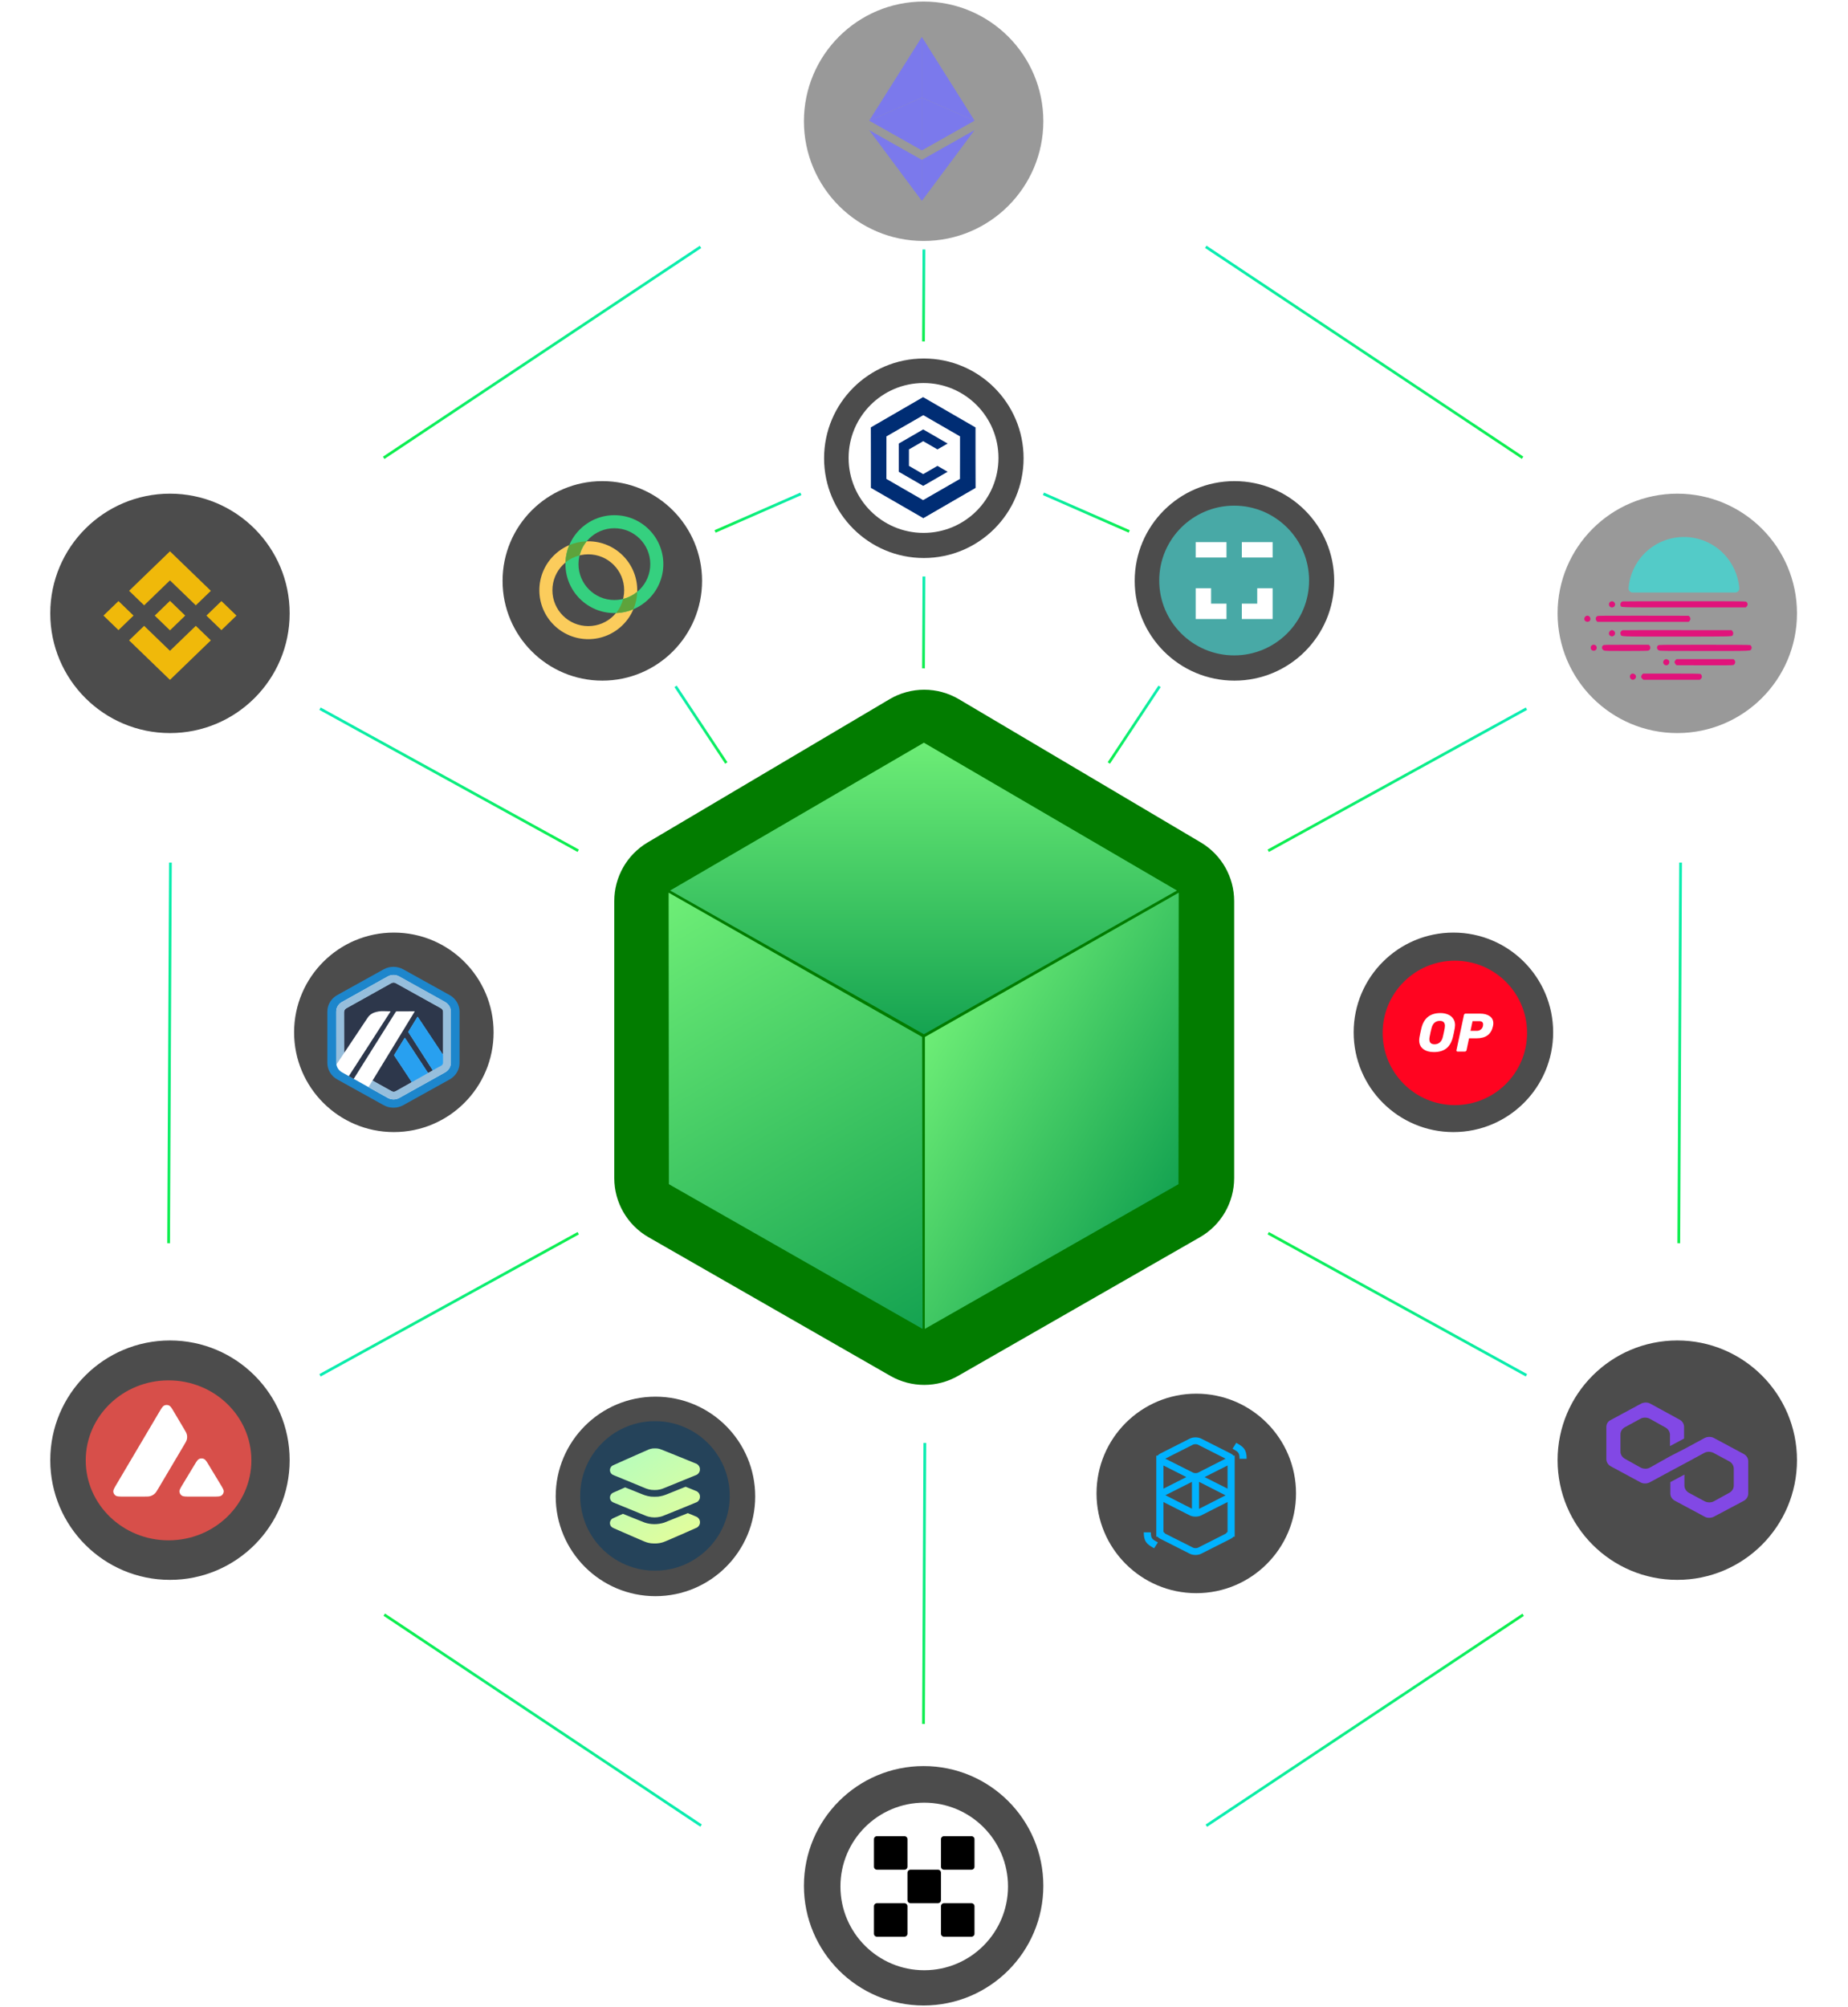 <svg width="466" height="506" viewBox="0 0 466 506" fill="none" xmlns="http://www.w3.org/2000/svg">
<path d="M96.748 115.448L176.637 62.26" stroke="url(#paint0_linear_47_264)" stroke-width="0.687"/>
<path d="M96.894 407.143L176.784 460.331" stroke="url(#paint1_linear_47_264)" stroke-width="0.687"/>
<path d="M383.938 115.417L304.048 62.23" stroke="url(#paint2_linear_47_264)" stroke-width="0.687"/>
<path d="M284.754 134.005L263.115 124.525" stroke="url(#paint3_linear_47_264)" stroke-width="0.687"/>
<path d="M180.322 134.005L201.961 124.525" stroke="url(#paint4_linear_47_264)" stroke-width="0.687"/>
<path d="M319.799 214.526L384.916 178.698" stroke="url(#paint5_linear_47_264)" stroke-width="0.687"/>
<path d="M145.812 310.96L80.696 346.789" stroke="url(#paint6_linear_47_264)" stroke-width="0.687"/>
<path d="M145.812 214.526L80.696 178.698" stroke="url(#paint7_linear_47_264)" stroke-width="0.687"/>
<path d="M319.799 310.96L384.916 346.789" stroke="url(#paint8_linear_47_264)" stroke-width="0.687"/>
<path d="M423.33 313.481L423.784 217.507" stroke="url(#paint9_linear_47_264)" stroke-width="0.687"/>
<path d="M232.871 434.704L233.206 363.857" stroke="url(#paint10_linear_47_264)" stroke-width="0.687"/>
<path d="M232.871 168.536L232.98 145.366" stroke="url(#paint11_linear_47_264)" stroke-width="0.687"/>
<path d="M279.605 192.388L292.399 173.07" stroke="url(#paint12_linear_47_264)" stroke-width="0.687"/>
<path d="M183.153 192.388L170.359 173.07" stroke="url(#paint13_linear_47_264)" stroke-width="0.687"/>
<path d="M232.871 86.087L232.98 62.917" stroke="url(#paint14_linear_47_264)" stroke-width="0.687"/>
<path d="M42.518 313.481L42.972 217.507" stroke="url(#paint15_linear_47_264)" stroke-width="0.687"/>
<path d="M384.084 407.174L304.194 460.361" stroke="url(#paint16_linear_47_264)" stroke-width="0.687"/>
<circle cx="151.883" cy="146.472" r="25.153" fill="black" fill-opacity="0.7"/>
<circle cx="165.281" cy="377.33" r="25.153" fill="black" fill-opacity="0.7"/>
<g filter="url(#filter0_b_47_264)">
<circle cx="422.953" cy="368.189" r="30.184" fill="black" fill-opacity="0.7"/>
</g>
<path d="M432.136 362.57C431.498 362.232 430.632 362.232 429.903 362.57L424.662 365.401L421.108 367.218L416.004 370.09C415.366 370.428 414.5 370.428 413.771 370.09L409.76 367.851C409.122 367.513 408.621 366.795 408.621 366.035V361.683C408.621 361.007 408.986 360.289 409.76 359.867L413.725 357.712C414.363 357.374 415.229 357.374 415.958 357.712L419.968 359.951C420.606 360.289 421.108 361.007 421.108 361.768V364.641L424.662 362.739V359.782C424.662 359.106 424.298 358.388 423.523 357.965L416.095 353.91C415.457 353.572 414.591 353.572 413.862 353.91L406.206 358.05C405.431 358.388 405.066 359.106 405.066 359.782V367.936C405.066 368.612 405.431 369.33 406.206 369.752L413.725 373.808C414.363 374.146 415.229 374.146 415.958 373.808L421.108 371.02L424.662 369.119L429.812 366.33C430.45 365.992 431.316 365.992 432.045 366.33L436.055 368.485C436.693 368.823 437.194 369.541 437.194 370.302V374.611C437.194 375.287 436.83 376.005 436.055 376.427L432.136 378.582C431.498 378.92 430.632 378.92 429.903 378.582L425.893 376.427C425.255 376.089 424.753 375.371 424.753 374.611V371.823L421.199 373.724V376.596C421.199 377.272 421.563 377.991 422.338 378.413L429.903 382.469C430.541 382.807 431.407 382.807 432.136 382.469L439.701 378.455C440.339 378.117 440.84 377.399 440.84 376.639V368.443C440.84 367.767 440.475 367.049 439.701 366.626L432.136 362.57Z" fill="#8248E5"/>
<g filter="url(#filter1_b_47_264)">
<circle cx="232.906" cy="475.51" r="30.184" fill="black" fill-opacity="0.7"/>
</g>
<g filter="url(#filter2_b_47_264)">
<circle cx="42.859" cy="368.189" r="30.184" fill="black" fill-opacity="0.7"/>
</g>
<ellipse cx="42.193" cy="368.399" rx="17.961" ry="17.344" fill="white"/>
<path fill-rule="evenodd" clip-rule="evenodd" d="M42.504 388.403C54.039 388.403 63.389 379.374 63.389 368.235C63.389 357.096 54.039 348.066 42.504 348.066C30.969 348.066 21.618 357.096 21.618 368.235C21.618 379.374 30.969 388.403 42.504 388.403ZM36.193 377.372H31.294C30.132 377.372 29.551 377.372 29.203 377.155C28.827 376.92 28.59 376.526 28.565 376.095C28.542 375.696 28.829 375.209 29.405 374.236L29.405 374.235L40.132 356.087C40.716 355.1 41.008 354.606 41.38 354.422C41.781 354.223 42.257 354.223 42.658 354.421C43.03 354.604 43.323 355.098 43.908 356.085L46.382 360.256L46.382 360.256C46.808 360.974 47.021 361.333 47.114 361.711C47.216 362.123 47.216 362.553 47.115 362.965C47.022 363.344 46.809 363.703 46.384 364.421L39.969 375.257C39.538 375.986 39.322 376.35 39.027 376.623C38.705 376.919 38.315 377.137 37.889 377.26C37.497 377.372 37.063 377.372 36.193 377.372ZM53.673 377.372H47.993C46.821 377.372 46.234 377.372 45.886 377.153C45.508 376.916 45.272 376.519 45.25 376.086C45.229 375.685 45.524 375.196 46.114 374.219L48.95 369.521C49.532 368.556 49.823 368.073 50.192 367.893C50.591 367.697 51.062 367.697 51.461 367.892C51.83 368.072 52.122 368.554 52.706 369.518L52.706 369.518L55.551 374.216C56.143 375.194 56.439 375.683 56.419 376.085C56.397 376.518 56.161 376.916 55.783 377.153C55.434 377.372 54.847 377.372 53.673 377.372Z" fill="#D74F4A"/>
<g filter="url(#filter3_b_47_264)">
<circle cx="366.498" cy="260.31" r="25.153" fill="black" fill-opacity="0.7"/>
</g>
<circle cx="42.859" cy="154.665" r="30.184" fill="black" fill-opacity="0.7"/>
<path d="M42.858 146.342L36.345 152.638L32.556 148.975L42.858 139.015L53.165 148.978L49.375 152.641L42.858 146.342Z" fill="#F0B90A"/>
<path d="M33.669 155.224L29.879 151.561L26.09 155.224L29.879 158.888L33.669 155.224Z" fill="#F0B90A"/>
<path d="M42.858 164.107L36.345 157.812L32.55 161.47L32.556 161.475L42.858 171.435L53.165 161.472L53.166 161.47L49.375 157.809L42.858 164.107Z" fill="#F0B90A"/>
<path d="M55.838 158.889L59.627 155.226L55.838 151.563L52.048 155.226L55.838 158.889Z" fill="#F0B90A"/>
<path d="M46.704 155.223H46.705L42.86 151.505L39.018 155.23L42.86 158.944L46.705 155.227L46.707 155.225L46.704 155.223Z" fill="#F0B90A"/>
<g filter="url(#filter4_b_47_264)">
<circle cx="301.658" cy="376.574" r="25.153" fill="black" fill-opacity="0.7"/>
</g>
<path d="M310.372 366.535L302.897 362.752C302.071 362.339 300.849 362.339 300.023 362.752L292.548 366.535C292.297 366.673 292.081 366.845 291.902 367.051H291.578V387.483H291.902C292.045 387.689 292.261 387.861 292.548 387.999L300.023 391.782C300.418 391.989 300.957 392.092 301.46 392.092C301.963 392.092 302.502 391.989 302.897 391.782L310.372 387.999C310.659 387.861 310.875 387.689 311.019 387.483H311.342V367.051H311.019C310.875 366.845 310.659 366.673 310.372 366.535ZM293.375 369.528L299.16 372.451L293.375 375.375V369.528ZM300.562 373.655V380.431L293.878 377.026L300.562 373.655ZM302.358 373.655L309.042 377.061L302.358 380.466V373.655ZM303.76 372.451L309.545 369.528V375.375L303.76 372.451ZM300.849 364.265C301.137 364.128 301.748 364.128 302.035 364.265L309.042 367.808L302.071 371.351C301.784 371.488 301.173 371.488 300.885 371.351L293.842 367.808L300.849 364.265ZM302.071 390.269C301.784 390.406 301.173 390.406 300.885 390.269L293.842 386.726L293.375 386.244V378.746L300.023 382.117C300.418 382.323 300.957 382.426 301.46 382.426C301.963 382.426 302.502 382.323 302.897 382.117L309.545 378.746V386.244L309.078 386.726L302.071 390.269Z" fill="#00B2FF"/>
<path d="M311.915 363.921L311.736 363.818L310.801 365.297L310.981 365.4C312.239 366.122 312.562 366.294 312.562 367.842H314.359C314.359 365.434 313.496 364.815 311.915 363.921Z" fill="#00B2FF"/>
<path d="M290.212 386.381H288.416C288.416 388.789 289.278 389.408 290.859 390.303L291.039 390.406L291.973 388.927L291.793 388.824C290.5 388.101 290.212 387.929 290.212 386.381Z" fill="#00B2FF"/>
<g filter="url(#filter5_b_47_264)">
<circle cx="232.906" cy="30.576" r="30.184" fill="black" fill-opacity="0.4"/>
</g>
<path d="M232.462 40.311V50.661L245.753 32.807L232.462 40.311Z" fill="#7B79EC"/>
<path d="M232.462 24.63V37.929L245.753 30.426L232.462 24.63Z" fill="#7B79EC"/>
<path d="M232.462 9.313V24.631L245.753 30.427L232.462 9.313Z" fill="#7B79EC"/>
<path d="M232.462 40.311V50.661L219.171 32.807L232.462 40.311Z" fill="#7B79EC"/>
<path d="M232.462 24.63V37.929L219.171 30.426L232.462 24.63Z" fill="#7B79EC"/>
<path d="M232.462 9.313V24.631L219.171 30.427L232.462 9.313Z" fill="#7B79EC"/>
<g filter="url(#filter6_b_47_264)">
<circle cx="422.953" cy="154.665" r="30.184" fill="black" fill-opacity="0.4"/>
</g>
<g filter="url(#filter7_b_47_264)">
<circle r="25.153" transform="matrix(-1 0 0 1 311.286 146.472)" fill="black" fill-opacity="0.7"/>
</g>
<g filter="url(#filter8_b_47_264)">
<circle r="25.153" transform="matrix(-1 0 0 1 232.958 115.553)" fill="black" fill-opacity="0.7"/>
</g>
<g filter="url(#filter9_b_47_264)">
<circle cx="99.314" cy="260.31" r="25.153" fill="black" fill-opacity="0.7"/>
</g>
<path d="M115.881 268.019C115.881 268.864 115.65 269.694 115.212 270.425C114.774 271.157 114.143 271.763 113.385 272.185L101.692 278.673C100.938 279.091 100.083 279.311 99.213 279.311C98.343 279.311 97.489 279.091 96.734 278.673L85.042 272.185C84.283 271.764 83.653 271.157 83.214 270.425C82.776 269.694 82.545 268.864 82.545 268.019V255.082C82.545 254.237 82.776 253.406 83.214 252.675C83.652 251.944 84.283 251.337 85.041 250.916L96.734 244.428C97.488 244.009 98.343 243.789 99.213 243.789C100.083 243.789 100.938 244.009 101.692 244.428L113.384 250.916C114.143 251.337 114.773 251.944 115.212 252.675C115.65 253.406 115.881 254.236 115.881 255.082V268.019Z" fill="#1D86CC"/>
<path d="M97.771 246.234L86.228 252.672C85.789 252.917 85.425 253.269 85.172 253.693C84.918 254.116 84.785 254.597 84.785 255.087L84.792 267.977C84.793 268.466 84.926 268.946 85.179 269.369C85.432 269.792 85.796 270.143 86.234 270.388L97.79 276.839C98.229 277.084 98.727 277.213 99.233 277.213C99.74 277.213 100.238 277.084 100.676 276.839L112.22 270.403C112.658 270.158 113.023 269.806 113.276 269.382C113.529 268.959 113.663 268.478 113.662 267.989L113.655 255.098C113.655 254.609 113.522 254.129 113.269 253.706C113.016 253.283 112.652 252.932 112.214 252.687L100.657 246.236C100.218 245.991 99.721 245.862 99.214 245.862C98.708 245.862 98.21 245.991 97.771 246.236V246.234Z" fill="white"/>
<path d="M93.962 272.482C93.98 272.398 94.019 272.32 94.075 272.254C97.528 266.596 100.982 260.938 104.436 255.281C104.484 255.202 104.529 255.121 104.57 255.051C104.539 255 104.505 255.01 104.475 255.01C103 255.015 101.524 255.025 100.047 255.023C99.984 255.022 99.922 255.039 99.87 255.073C99.817 255.107 99.777 255.156 99.754 255.213C98.641 256.99 97.526 258.768 96.41 260.544C94.046 264.311 91.681 268.078 89.317 271.844C89.296 271.878 89.274 271.91 89.255 271.945C89.213 272.023 89.166 272.035 89.081 271.987C88.714 271.778 88.343 271.576 87.953 271.359L98.477 255.061C98.454 254.995 98.407 255.011 98.372 255.01C97.808 254.994 97.243 254.97 96.68 254.965C95.888 254.943 95.1 255.066 94.355 255.327C93.678 255.57 93.102 256.021 92.717 256.612C90.794 259.508 88.864 262.399 86.927 265.286C86.897 265.332 86.864 265.377 86.833 265.422C86.722 265.422 86.738 265.333 86.728 265.272C86.718 265.179 86.716 265.085 86.721 264.992C86.721 261.798 86.733 258.605 86.711 255.412C86.694 255.137 86.762 254.863 86.908 254.626C87.053 254.389 87.269 254.2 87.527 254.082C90.07 252.683 92.597 251.254 95.131 249.84C96.262 249.209 97.397 248.584 98.52 247.939C98.731 247.803 98.98 247.729 99.234 247.729C99.489 247.729 99.737 247.803 99.948 247.939C102.013 249.11 104.096 250.253 106.172 251.406C107.737 252.277 109.304 253.146 110.871 254.013C110.983 254.075 111.092 254.141 111.205 254.202C111.388 254.296 111.54 254.438 111.641 254.613C111.743 254.787 111.791 254.986 111.78 255.187C111.783 258.66 111.783 262.133 111.78 265.607C111.787 265.692 111.778 265.778 111.752 265.86C111.627 265.976 111.582 265.846 111.537 265.784C111.35 265.531 111.183 265.264 111.009 265.002C109.621 262.903 108.228 260.807 106.83 258.714C106.36 258.006 105.885 257.302 105.42 256.591C105.311 256.425 105.292 256.423 105.183 256.601C104.482 257.747 103.781 258.893 103.081 260.039C103.043 260.103 103.026 260.177 103.034 260.25C103.041 260.323 103.073 260.392 103.124 260.447C103.701 261.347 104.278 262.248 104.853 263.149L107.803 267.756C108.201 268.379 108.599 269.001 108.999 269.623C109.073 269.706 109.115 269.812 109.117 269.921C109.037 270.075 108.87 270.118 108.732 270.187C108.505 270.346 108.255 270.472 107.99 270.561C107.847 270.527 107.797 270.403 107.729 270.301C106.816 268.925 105.914 267.543 105.007 266.164C104.074 264.746 103.145 263.324 102.208 261.908C102.088 261.726 102.068 261.725 101.955 261.908C101.14 263.232 100.336 264.563 99.519 265.886C99.477 265.948 99.457 266.021 99.46 266.095C99.464 266.169 99.492 266.24 99.539 266.298C100.64 267.936 101.715 269.589 102.805 271.235C103.108 271.694 103.414 272.151 103.713 272.614C103.771 272.703 103.85 272.793 103.798 272.915C103.512 273.129 103.203 273.315 102.877 273.467C101.86 274.039 100.842 274.61 99.824 275.18C99.661 275.281 99.471 275.335 99.276 275.335C99.082 275.335 98.892 275.281 98.729 275.18C97.229 274.342 95.727 273.507 94.221 272.677C94.117 272.637 94.028 272.57 93.962 272.482Z" fill="#2D374B"/>
<path d="M111.707 265.895C111.709 265.809 111.713 265.724 111.713 265.638C111.713 262.173 111.715 258.707 111.717 255.242C111.73 255.032 111.679 254.823 111.57 254.64C111.461 254.457 111.3 254.31 111.106 254.214C107.337 252.128 103.571 250.037 99.808 247.942C99.639 247.835 99.441 247.778 99.239 247.778C99.037 247.777 98.839 247.833 98.669 247.939C96.579 249.112 94.487 250.281 92.392 251.448C90.711 252.388 89.03 253.328 87.349 254.268C87.17 254.358 87.021 254.496 86.921 254.665C86.821 254.835 86.773 255.029 86.784 255.224C86.793 258.549 86.798 261.874 86.799 265.2C86.799 265.274 86.768 265.356 86.835 265.422C86.437 266.062 85.999 266.677 85.58 267.303C85.37 267.616 85.159 267.929 84.948 268.242C84.914 268.292 84.875 268.338 84.808 268.427C84.803 268.322 84.798 268.264 84.798 268.207C84.798 263.822 84.799 259.436 84.8 255.051C84.789 254.564 84.917 254.084 85.17 253.663C85.423 253.242 85.791 252.896 86.234 252.664C87.696 251.826 89.176 251.019 90.647 250.196C91.888 249.502 93.125 248.803 94.366 248.108C95.523 247.459 96.668 246.791 97.844 246.178C98.295 245.935 98.805 245.814 99.32 245.827C99.836 245.84 100.338 245.987 100.775 246.251C101.72 246.769 102.662 247.297 103.604 247.82C104.491 248.313 105.378 248.806 106.264 249.299C107.081 249.753 107.898 250.207 108.716 250.66C109.526 251.11 110.337 251.559 111.148 252.008C111.504 252.206 111.86 252.404 112.214 252.605C112.605 252.819 112.941 253.115 113.197 253.471C113.453 253.827 113.623 254.234 113.694 254.662C113.711 254.786 113.716 254.911 113.709 255.035C113.709 259.35 113.71 263.666 113.711 267.981C113.714 268.391 113.622 268.796 113.443 269.168C113.264 269.54 113.002 269.869 112.676 270.131C112.49 270.268 112.29 270.387 112.079 270.485C110.868 271.167 109.656 271.846 108.441 272.523C107.151 273.243 105.86 273.963 104.569 274.681C103.328 275.375 102.089 276.072 100.851 276.771C100.543 276.971 100.196 277.11 99.831 277.177C99.225 277.292 98.597 277.214 98.04 276.957C97.422 276.638 96.821 276.291 96.212 275.954C95.394 275.501 94.578 275.047 93.761 274.592C93.53 274.464 93.299 274.337 93.068 274.21C92.983 274.164 92.925 274.116 92.992 274.009C93.297 273.515 93.598 273.018 93.902 272.523C93.912 272.505 93.94 272.497 93.96 272.483C94.243 272.611 94.517 272.757 94.781 272.919C96.114 273.656 97.446 274.397 98.776 275.14C98.93 275.234 99.108 275.283 99.29 275.281C99.472 275.279 99.649 275.227 99.801 275.13C101.064 274.414 102.333 273.709 103.6 273C103.663 272.965 103.727 272.933 103.79 272.9C103.91 272.752 104.069 272.64 104.251 272.575C105.396 271.942 106.531 271.296 107.676 270.665C107.771 270.612 107.857 270.531 107.982 270.545L109.103 269.918C109.171 269.779 109.317 269.734 109.439 269.666C110.003 269.352 110.562 269.029 111.131 268.724C111.296 268.641 111.432 268.513 111.523 268.356C111.615 268.2 111.657 268.021 111.646 267.842C111.652 267.291 111.646 266.739 111.649 266.188C111.629 266.087 111.65 265.982 111.707 265.895Z" fill="#96BEDC"/>
<path d="M111.709 265.894C111.712 266.578 111.728 267.264 111.712 267.947C111.716 268.107 111.675 268.265 111.592 268.404C111.509 268.542 111.388 268.656 111.242 268.732C110.529 269.123 109.828 269.535 109.108 269.914C108.822 269.41 108.491 268.929 108.178 268.439C106.553 265.895 104.926 263.353 103.297 260.812C103.199 260.66 103.11 260.501 103.001 260.358C102.965 260.316 102.946 260.264 102.946 260.211C102.946 260.157 102.965 260.105 103.001 260.064C103.39 259.436 103.772 258.804 104.157 258.174L105.225 256.424C105.244 256.382 105.277 256.348 105.319 256.328C105.505 256.604 105.693 256.883 105.88 257.162C107.003 258.852 108.127 260.542 109.25 262.231C110.012 263.378 110.774 264.524 111.535 265.671C111.577 265.756 111.636 265.832 111.709 265.894Z" fill="#28A0F0"/>
<path d="M107.986 270.542C107.522 270.836 107.029 271.086 106.551 271.359C105.684 271.851 104.812 272.334 103.942 272.821C103.892 272.848 103.842 272.873 103.794 272.9C103.783 272.822 103.749 272.749 103.695 272.69C102.92 271.515 102.145 270.339 101.371 269.164C100.734 268.199 100.095 267.235 99.455 266.272C99.412 266.222 99.386 266.159 99.383 266.094C99.38 266.029 99.4 265.965 99.438 265.911C100.294 264.519 101.146 263.125 101.995 261.729C102.015 261.697 102.032 261.659 102.082 261.649C102.151 261.664 102.168 261.731 102.201 261.781C103.744 264.128 105.286 266.474 106.828 268.82C107.157 269.32 107.483 269.82 107.813 270.319C107.855 270.403 107.914 270.479 107.985 270.543L107.986 270.542Z" fill="#28A0F0"/>
<path d="M154.9 227.198V297.073C154.9 303.228 158.194 308.913 163.534 311.974L224.512 346.935C229.804 349.969 236.307 349.969 241.599 346.935L302.577 311.974C307.917 308.913 311.211 303.228 311.211 297.073V227.198C311.211 221.129 308.008 215.51 302.785 212.418L241.807 176.313C236.41 173.118 229.701 173.118 224.304 176.313L163.326 212.418C158.103 215.51 154.9 221.129 154.9 227.198Z" fill="#027C00"/>
<path d="M232.97 187.278L168.985 224.55L232.97 260.796L296.782 224.55L232.97 187.278Z" fill="url(#paint17_linear_47_264)"/>
<path d="M233.227 261.483L233.194 335.095L297.172 298.603L297.233 225.097L233.227 261.483Z" fill="url(#paint18_linear_47_264)"/>
<path d="M232.54 261.483L232.648 335.095L168.669 298.603L168.608 225.097L232.54 261.483Z" fill="url(#paint19_linear_47_264)"/>
<path fill-rule="evenodd" clip-rule="evenodd" d="M311.211 127.502C321.632 127.502 330.105 135.961 330.105 146.382C330.105 156.804 321.632 165.262 311.211 165.262C300.789 165.262 292.316 156.804 292.316 146.382C292.316 135.961 300.789 127.502 311.211 127.502Z" fill="#48A9A6"/>
<path fill-rule="evenodd" clip-rule="evenodd" d="M301.512 140.581H309.277V136.699H301.512V140.581Z" fill="white"/>
<path fill-rule="evenodd" clip-rule="evenodd" d="M313.144 140.581H320.909V136.699H313.144V140.581Z" fill="white"/>
<path fill-rule="evenodd" clip-rule="evenodd" d="M320.909 148.331H317.027V152.213H313.144V156.095H320.909V148.331Z" fill="white"/>
<path fill-rule="evenodd" clip-rule="evenodd" d="M309.277 156.095V152.213H305.395V148.331H301.512V156.095H309.277Z" fill="white"/>
<path d="M148.346 157.878C153.344 157.878 157.395 153.827 157.395 148.829C157.395 143.83 153.344 139.779 148.346 139.779C143.347 139.779 139.296 143.83 139.296 148.829C139.296 153.827 143.347 157.878 148.346 157.878ZM148.346 161.169C141.531 161.169 136.006 155.644 136.006 148.829C136.006 142.014 141.531 136.488 148.346 136.488C155.161 136.488 160.686 142.014 160.686 148.829C160.686 155.644 155.161 161.169 148.346 161.169Z" fill="#FBCC5C"/>
<path d="M154.927 151.297C159.926 151.297 163.977 147.246 163.977 142.247C163.977 137.249 159.926 133.198 154.927 133.198C149.929 133.198 145.878 137.249 145.878 142.247C145.878 147.246 149.929 151.297 154.927 151.297ZM154.927 154.588C148.112 154.588 142.587 149.062 142.587 142.247C142.587 135.432 148.112 129.907 154.927 129.907C161.743 129.907 167.268 135.432 167.268 142.247C167.268 149.062 161.743 154.588 154.927 154.588Z" fill="#35D07F"/>
<path d="M155.335 154.588C156.191 153.551 156.803 152.337 157.129 151.03C158.432 150.704 159.646 150.092 160.686 149.237C160.64 150.747 160.314 152.235 159.725 153.63C158.333 154.216 156.846 154.541 155.335 154.588ZM146.144 140.046C144.841 140.372 143.627 140.984 142.587 141.839C142.633 140.329 142.959 138.841 143.548 137.449C144.94 136.864 146.431 136.538 147.938 136.488C147.082 137.525 146.47 138.739 146.144 140.046Z" fill="#5EA33B"/>
<path d="M366.864 278.66C376.92 278.66 385.072 270.508 385.072 260.452C385.072 250.396 376.92 242.244 366.864 242.244C356.808 242.244 348.656 250.396 348.656 260.452C348.656 270.508 356.808 278.66 366.864 278.66Z" fill="#FF0420"/>
<path d="M361.557 265.291C360.473 265.291 359.585 265.036 358.892 264.526C358.209 264.007 357.867 263.269 357.867 262.312C357.867 262.112 357.89 261.866 357.936 261.574C358.054 260.918 358.223 260.13 358.441 259.21C359.061 256.705 360.66 255.452 363.238 255.452C363.94 255.452 364.568 255.571 365.124 255.807C365.68 256.035 366.117 256.381 366.436 256.846C366.755 257.301 366.914 257.848 366.914 258.486C366.914 258.677 366.891 258.919 366.846 259.21C366.709 260.021 366.545 260.809 366.354 261.574C366.035 262.822 365.484 263.756 364.7 264.376C363.917 264.986 362.869 265.291 361.557 265.291ZM361.748 263.324C362.259 263.324 362.691 263.173 363.047 262.873C363.411 262.572 363.671 262.112 363.826 261.492C364.035 260.636 364.195 259.889 364.304 259.251C364.34 259.06 364.359 258.864 364.359 258.663C364.359 257.834 363.926 257.42 363.06 257.42C362.55 257.42 362.113 257.57 361.748 257.871C361.393 258.172 361.138 258.632 360.983 259.251C360.819 259.862 360.655 260.609 360.491 261.492C360.455 261.674 360.437 261.866 360.437 262.066C360.437 262.904 360.874 263.324 361.748 263.324Z" fill="white"/>
<path d="M367.542 265.155C367.441 265.155 367.364 265.123 367.309 265.059C367.264 264.986 367.25 264.904 367.268 264.813L369.154 255.93C369.172 255.83 369.222 255.748 369.304 255.684C369.386 255.621 369.473 255.589 369.564 255.589H373.199C374.21 255.589 375.021 255.798 375.632 256.217C376.251 256.636 376.561 257.242 376.561 258.035C376.561 258.263 376.534 258.499 376.479 258.745C376.251 259.793 375.791 260.568 375.099 261.069C374.415 261.57 373.477 261.82 372.284 261.82H370.439L369.81 264.813C369.792 264.913 369.742 264.995 369.66 265.059C369.578 265.123 369.491 265.155 369.4 265.155H367.542ZM372.379 259.934C372.762 259.934 373.094 259.83 373.377 259.62C373.668 259.41 373.86 259.11 373.951 258.718C373.978 258.563 373.992 258.427 373.992 258.308C373.992 258.044 373.914 257.843 373.759 257.707C373.605 257.561 373.34 257.488 372.967 257.488H371.327L370.808 259.934H372.379Z" fill="white"/>
<circle cx="232.884" cy="115.478" r="18.895" fill="white"/>
<path d="M232.803 100.158L219.606 107.781V123.022L232.803 130.64L245.99 123.022V107.781L232.803 100.158ZM242.083 120.764L232.803 126.123L223.518 120.764V110.034L232.803 104.675L242.083 110.034V120.764Z" fill="#002D74"/>
<path style="mix-blend-mode:multiply" d="M232.803 130.64L245.989 123.022V107.781L232.803 100.158V104.68L242.083 110.039V120.769L232.803 126.123V130.64Z" fill="url(#paint20_linear_47_264)"/>
<path style="mix-blend-mode:multiply" d="M232.793 100.158L219.606 107.776V123.017L232.793 130.64V126.118L223.513 120.759V110.029L232.793 104.675V100.158Z" fill="url(#paint21_linear_47_264)"/>
<path d="M238.957 118.96L232.798 122.516L226.634 118.96V111.843L232.798 108.282L238.957 111.843L236.393 113.325L232.798 111.245L229.203 113.325V117.473L232.798 119.553L236.393 117.473L238.957 118.96Z" fill="#002D74"/>
<path d="M165.063 393.48C174.052 393.48 181.338 386.193 181.338 377.205C181.338 368.217 174.052 360.931 165.063 360.931C156.075 360.931 148.789 368.217 148.789 377.205C148.789 386.193 156.075 393.48 165.063 393.48Z" fill="url(#paint22_linear_47_264)"/>
<path d="M164.158 358.374C159.302 358.661 154.924 360.662 151.594 364.113C148.64 367.173 146.808 371.119 146.398 375.311C146.267 376.629 146.287 378.308 146.444 379.534C146.687 381.414 147.17 383.164 147.904 384.82C149.953 389.449 153.805 393.09 158.53 394.862C160.174 395.48 161.861 395.854 163.712 396.011C164.301 396.061 166.161 396.052 166.753 395.999C170.025 395.697 172.929 394.683 175.586 392.917C180.154 389.881 183.164 385.042 183.864 379.607C184.033 378.287 184.057 376.667 183.922 375.311C183.731 373.373 183.205 371.377 182.416 369.591C180.56 365.394 177.198 361.979 173.049 360.075C170.954 359.112 168.775 358.555 166.463 358.393C166.004 358.362 164.566 358.349 164.158 358.374ZM166.043 365.293C166.451 365.38 166.589 365.43 168.671 366.273C169.695 366.688 171.659 367.482 173.04 368.039C174.42 368.597 175.615 369.087 175.694 369.13C175.88 369.227 176.138 369.47 176.262 369.666C176.315 369.75 176.387 369.902 176.423 370.006C176.484 370.175 176.491 370.226 176.488 370.508C176.488 370.786 176.481 370.841 176.423 371.001C176.274 371.416 175.994 371.732 175.627 371.903C175.518 371.956 174.099 372.533 172.231 373.288C171.169 373.718 170.267 374.087 168.739 374.715C167.148 375.371 166.854 375.48 166.405 375.576C165.889 375.687 165.592 375.719 165.039 375.716C164.455 375.716 164.045 375.666 163.548 375.538C163.096 375.422 162.92 375.354 161.298 374.671C160.456 374.317 158.974 373.704 158.004 373.308C154.813 372.009 154.536 371.893 154.41 371.814C154.343 371.77 154.225 371.669 154.15 371.587C153.57 370.959 153.749 369.919 154.504 369.526C154.599 369.478 155.95 368.872 157.509 368.179C159.068 367.489 160.391 366.9 160.446 366.876C160.958 366.642 163.432 365.549 163.591 365.488C163.704 365.442 163.905 365.38 164.038 365.346C164.477 365.232 164.67 365.211 165.232 365.22C165.676 365.228 165.792 365.24 166.043 365.293ZM174.295 375.453C175.038 375.755 175.69 376.028 175.745 376.059C176.083 376.257 176.365 376.629 176.469 377.012C176.525 377.222 176.525 377.599 176.469 377.809C176.368 378.185 176.088 378.559 175.772 378.748C175.697 378.791 174.567 379.259 173.264 379.788C171.958 380.314 170.071 381.081 169.07 381.489C167.103 382.29 166.984 382.336 166.547 382.445C165.56 382.686 164.527 382.686 163.557 382.44C163.108 382.327 162.925 382.257 161.081 381.489C159.546 380.852 156.836 379.739 155.241 379.095C154.517 378.803 154.461 378.776 154.29 378.637C153.551 378.04 153.686 376.851 154.538 376.423C154.833 376.274 157.594 375.05 157.63 375.053C157.649 375.053 158.453 375.374 159.416 375.765C162.17 376.884 162.283 376.928 162.602 377.032C163.106 377.196 163.577 377.302 164.146 377.379C164.455 377.42 165.652 377.42 165.956 377.379C166.861 377.254 167.356 377.118 168.365 376.711C170.612 375.81 172.446 375.07 172.641 374.987C172.767 374.934 172.888 374.896 172.907 374.898C172.926 374.903 173.551 375.154 174.295 375.453ZM174.546 381.996C175.149 382.24 175.702 382.476 175.774 382.52C175.846 382.563 175.972 382.664 176.054 382.747C176.534 383.227 176.648 383.939 176.344 384.561C176.245 384.764 176.013 385.025 175.817 385.155C175.747 385.201 174.295 385.845 172.591 386.584C170.887 387.322 169.205 388.051 168.852 388.206C167.346 388.86 167.035 388.971 166.306 389.101C165.831 389.185 165.502 389.207 164.899 389.193C164.305 389.181 164.047 389.152 163.543 389.041C162.956 388.91 162.573 388.758 159.802 387.547C158.323 386.9 156.65 386.171 156.085 385.925C154.558 385.261 154.517 385.242 154.352 385.129C153.662 384.643 153.612 383.639 154.249 383.051C154.391 382.923 154.488 382.874 155.813 382.286L157.082 381.721L159.679 382.773C161.108 383.352 162.401 383.866 162.553 383.919C164.117 384.446 165.84 384.455 167.457 383.948C167.655 383.886 173.445 381.571 173.45 381.552C173.45 381.549 173.945 381.75 174.546 381.996Z" fill="#25435A"/>
<path d="M406.206 151.667C405.793 151.84 405.619 152.294 405.793 152.715C406.057 153.36 407.015 153.31 407.238 152.633C407.436 152.022 406.784 151.419 406.206 151.667Z" fill="#E1137B"/>
<path d="M409.138 151.65C408.725 151.799 408.51 152.228 408.642 152.633C408.832 153.203 407.461 153.161 424.649 153.161H440.21L440.449 152.922C440.846 152.525 440.705 151.865 440.185 151.683C439.995 151.617 435.609 151.592 424.591 151.6C416.158 151.6 409.204 151.625 409.138 151.65Z" fill="#E1137B"/>
<path d="M400.003 155.309C399.681 155.441 399.458 155.813 399.507 156.135C399.648 157.043 401.043 157.01 401.043 156.093C401.043 155.705 400.928 155.507 400.63 155.35C400.366 155.21 400.259 155.201 400.003 155.309Z" fill="#E1137B"/>
<path d="M402.811 155.342C402.34 155.548 402.249 156.193 402.629 156.606L402.803 156.796H414.316H425.83L426.028 156.589C426.326 156.3 426.317 155.747 426.02 155.466L425.805 155.268L414.44 155.251C405.058 155.235 403.026 155.251 402.811 155.342Z" fill="#E1137B"/>
<path d="M406.181 158.984C405.743 159.174 405.57 159.802 405.867 160.174C405.917 160.24 406.082 160.339 406.23 160.405C406.453 160.496 406.536 160.496 406.784 160.388C407.428 160.124 407.428 159.249 406.792 158.984C406.453 158.836 406.519 158.836 406.181 158.984Z" fill="#E1137B"/>
<path d="M409.179 158.918C408.948 158.976 408.667 159.257 408.609 159.488C408.576 159.595 408.609 159.818 408.675 159.975C408.915 160.554 407.924 160.512 422.848 160.512C437.294 160.512 436.741 160.529 436.964 160.116C437.121 159.818 437.071 159.381 436.856 159.133L436.658 158.902L422.997 158.893C415.489 158.885 409.27 158.893 409.179 158.918Z" fill="#E1137B"/>
<path d="M401.332 162.784C401.192 162.924 401.126 163.073 401.126 163.279C401.126 163.684 401.25 163.89 401.588 164.031C402.216 164.295 402.844 163.667 402.58 163.04C402.439 162.701 402.233 162.577 401.828 162.577C401.621 162.577 401.473 162.643 401.332 162.784Z" fill="#E1137B"/>
<path d="M404.24 162.742C403.802 163.089 403.893 163.733 404.43 163.998C404.694 164.138 405.14 164.146 410.005 164.146C413.391 164.146 415.398 164.113 415.597 164.064C415.977 163.956 416.158 163.709 416.158 163.296C416.158 163.073 416.1 162.924 415.952 162.784L415.754 162.577H410.104C404.562 162.577 404.446 162.577 404.24 162.742Z" fill="#E1137B"/>
<path d="M418.116 162.742C417.678 163.089 417.769 163.733 418.306 163.998C418.578 164.138 419.297 164.146 429.77 164.146C442.159 164.146 441.407 164.179 441.638 163.61C441.746 163.362 441.746 163.287 441.647 163.04C441.581 162.883 441.457 162.718 441.366 162.668C441.242 162.602 437.798 162.577 429.761 162.577C418.429 162.577 418.322 162.577 418.116 162.742Z" fill="#E1137B"/>
<path d="M419.619 166.451C419.074 167.004 419.594 167.913 420.362 167.739C420.709 167.665 420.949 167.334 420.949 166.955C420.949 166.707 420.899 166.591 420.693 166.426C420.337 166.129 419.941 166.137 419.619 166.451Z" fill="#E1137B"/>
<path d="M422.51 166.451C422.188 166.773 422.188 167.112 422.51 167.467L422.749 167.739L429.803 167.764C434.99 167.781 436.906 167.756 437.079 167.69C437.583 167.483 437.724 166.789 437.344 166.418L437.145 166.211H429.951H422.749L422.51 166.451Z" fill="#E1137B"/>
<path d="M411.31 169.969C411.021 170.168 410.913 170.605 411.079 170.944C411.318 171.456 411.888 171.563 412.284 171.175C412.631 170.828 412.623 170.358 412.268 170.06C411.979 169.812 411.582 169.779 411.31 169.969Z" fill="#E1137B"/>
<path d="M414.135 170.027C414.011 170.143 413.903 170.341 413.87 170.523C413.829 170.795 413.854 170.861 414.118 171.126L414.407 171.415H421.51H428.613L428.861 171.208C428.993 171.093 429.125 170.903 429.15 170.779C429.208 170.49 429.026 170.052 428.812 169.936C428.688 169.87 426.458 169.845 421.494 169.845H414.349L414.135 170.027Z" fill="#E1137B"/>
<path d="M437.55 149.403C438.143 149.403 438.628 148.922 438.583 148.331C438.328 145.01 436.895 141.875 434.523 139.504C431.898 136.879 428.337 135.404 424.624 135.404C420.911 135.404 417.35 136.879 414.725 139.504C412.353 141.875 410.92 145.01 410.665 148.331C410.62 148.922 411.105 149.403 411.698 149.403L424.624 149.403H437.55Z" fill="#53CBC8"/>
<path d="M254.183 475.68C254.183 487.348 244.724 496.807 233.055 496.807C221.387 496.807 211.928 487.348 211.928 475.68C211.928 464.011 221.387 454.552 233.055 454.552C244.724 454.552 254.183 464.011 254.183 475.68Z" fill="white"/>
<path d="M220.379 463.771C220.379 463.347 220.723 463.003 221.147 463.003H228.062C228.486 463.003 228.83 463.347 228.83 463.771V470.686C228.83 471.11 228.486 471.454 228.062 471.454H221.147C220.723 471.454 220.379 471.11 220.379 470.686V463.771Z" fill="black"/>
<path d="M237.281 463.771C237.281 463.347 237.625 463.003 238.049 463.003H244.964C245.388 463.003 245.732 463.347 245.732 463.771V470.686C245.732 471.11 245.388 471.454 244.964 471.454H238.049C237.625 471.454 237.281 471.11 237.281 470.686V463.771Z" fill="black"/>
<path d="M237.281 480.673C237.281 480.249 237.625 479.905 238.049 479.905H244.964C245.388 479.905 245.732 480.249 245.732 480.673V487.588C245.732 488.012 245.388 488.356 244.964 488.356H238.049C237.625 488.356 237.281 488.012 237.281 487.588V480.673Z" fill="black"/>
<path d="M220.379 480.673C220.379 480.249 220.723 479.905 221.147 479.905H228.062C228.486 479.905 228.83 480.249 228.83 480.673V487.588C228.83 488.012 228.486 488.356 228.062 488.356H221.147C220.723 488.356 220.379 488.012 220.379 487.588V480.673Z" fill="black"/>
<path d="M228.83 472.222C228.83 471.798 229.174 471.454 229.598 471.454H236.513C236.937 471.454 237.281 471.798 237.281 472.222V479.137C237.281 479.561 236.937 479.905 236.513 479.905H229.598C229.174 479.905 228.83 479.561 228.83 479.137V472.222Z" fill="black"/>
<defs>
<filter id="filter0_b_47_264" x="383.586" y="328.822" width="78.735" height="78.735" filterUnits="userSpaceOnUse" color-interpolation-filters="sRGB">
<feFlood flood-opacity="0" result="BackgroundImageFix"/>
<feGaussianBlur in="BackgroundImage" stdDeviation="4.592"/>
<feComposite in2="SourceAlpha" operator="in" result="effect1_backgroundBlur_47_264"/>
<feBlend mode="normal" in="SourceGraphic" in2="effect1_backgroundBlur_47_264" result="shape"/>
</filter>
<filter id="filter1_b_47_264" x="193.538" y="436.143" width="78.735" height="78.735" filterUnits="userSpaceOnUse" color-interpolation-filters="sRGB">
<feFlood flood-opacity="0" result="BackgroundImageFix"/>
<feGaussianBlur in="BackgroundImage" stdDeviation="4.592"/>
<feComposite in2="SourceAlpha" operator="in" result="effect1_backgroundBlur_47_264"/>
<feBlend mode="normal" in="SourceGraphic" in2="effect1_backgroundBlur_47_264" result="shape"/>
</filter>
<filter id="filter2_b_47_264" x="3.491" y="328.822" width="78.735" height="78.735" filterUnits="userSpaceOnUse" color-interpolation-filters="sRGB">
<feFlood flood-opacity="0" result="BackgroundImageFix"/>
<feGaussianBlur in="BackgroundImage" stdDeviation="4.592"/>
<feComposite in2="SourceAlpha" operator="in" result="effect1_backgroundBlur_47_264"/>
<feBlend mode="normal" in="SourceGraphic" in2="effect1_backgroundBlur_47_264" result="shape"/>
</filter>
<filter id="filter3_b_47_264" x="332.161" y="225.973" width="68.673" height="68.673" filterUnits="userSpaceOnUse" color-interpolation-filters="sRGB">
<feFlood flood-opacity="0" result="BackgroundImageFix"/>
<feGaussianBlur in="BackgroundImage" stdDeviation="4.592"/>
<feComposite in2="SourceAlpha" operator="in" result="effect1_backgroundBlur_47_264"/>
<feBlend mode="normal" in="SourceGraphic" in2="effect1_backgroundBlur_47_264" result="shape"/>
</filter>
<filter id="filter4_b_47_264" x="267.321" y="342.238" width="68.673" height="68.673" filterUnits="userSpaceOnUse" color-interpolation-filters="sRGB">
<feFlood flood-opacity="0" result="BackgroundImageFix"/>
<feGaussianBlur in="BackgroundImage" stdDeviation="4.592"/>
<feComposite in2="SourceAlpha" operator="in" result="effect1_backgroundBlur_47_264"/>
<feBlend mode="normal" in="SourceGraphic" in2="effect1_backgroundBlur_47_264" result="shape"/>
</filter>
<filter id="filter5_b_47_264" x="193.538" y="-8.791" width="78.735" height="78.735" filterUnits="userSpaceOnUse" color-interpolation-filters="sRGB">
<feFlood flood-opacity="0" result="BackgroundImageFix"/>
<feGaussianBlur in="BackgroundImage" stdDeviation="4.592"/>
<feComposite in2="SourceAlpha" operator="in" result="effect1_backgroundBlur_47_264"/>
<feBlend mode="normal" in="SourceGraphic" in2="effect1_backgroundBlur_47_264" result="shape"/>
</filter>
<filter id="filter6_b_47_264" x="383.586" y="115.298" width="78.735" height="78.735" filterUnits="userSpaceOnUse" color-interpolation-filters="sRGB">
<feFlood flood-opacity="0" result="BackgroundImageFix"/>
<feGaussianBlur in="BackgroundImage" stdDeviation="4.592"/>
<feComposite in2="SourceAlpha" operator="in" result="effect1_backgroundBlur_47_264"/>
<feBlend mode="normal" in="SourceGraphic" in2="effect1_backgroundBlur_47_264" result="shape"/>
</filter>
<filter id="filter7_b_47_264" x="276.949" y="112.135" width="68.673" height="68.673" filterUnits="userSpaceOnUse" color-interpolation-filters="sRGB">
<feFlood flood-opacity="0" result="BackgroundImageFix"/>
<feGaussianBlur in="BackgroundImage" stdDeviation="4.592"/>
<feComposite in2="SourceAlpha" operator="in" result="effect1_backgroundBlur_47_264"/>
<feBlend mode="normal" in="SourceGraphic" in2="effect1_backgroundBlur_47_264" result="shape"/>
</filter>
<filter id="filter8_b_47_264" x="198.622" y="81.217" width="68.673" height="68.673" filterUnits="userSpaceOnUse" color-interpolation-filters="sRGB">
<feFlood flood-opacity="0" result="BackgroundImageFix"/>
<feGaussianBlur in="BackgroundImage" stdDeviation="4.592"/>
<feComposite in2="SourceAlpha" operator="in" result="effect1_backgroundBlur_47_264"/>
<feBlend mode="normal" in="SourceGraphic" in2="effect1_backgroundBlur_47_264" result="shape"/>
</filter>
<filter id="filter9_b_47_264" x="64.977" y="225.973" width="68.673" height="68.673" filterUnits="userSpaceOnUse" color-interpolation-filters="sRGB">
<feFlood flood-opacity="0" result="BackgroundImageFix"/>
<feGaussianBlur in="BackgroundImage" stdDeviation="4.592"/>
<feComposite in2="SourceAlpha" operator="in" result="effect1_backgroundBlur_47_264"/>
<feBlend mode="normal" in="SourceGraphic" in2="effect1_backgroundBlur_47_264" result="shape"/>
</filter>
<linearGradient id="paint0_linear_47_264" x1="96.61" y1="112.703" x2="176.517" y2="59.858" gradientUnits="userSpaceOnUse">
<stop stop-color="#0CEE4B"/>
<stop offset="1" stop-color="#0AEDB6"/>
</linearGradient>
<linearGradient id="paint1_linear_47_264" x1="96.756" y1="409.888" x2="176.663" y2="462.733" gradientUnits="userSpaceOnUse">
<stop stop-color="#0CEE4B"/>
<stop offset="1" stop-color="#0AEDB6"/>
</linearGradient>
<linearGradient id="paint2_linear_47_264" x1="384.076" y1="112.672" x2="304.169" y2="59.828" gradientUnits="userSpaceOnUse">
<stop stop-color="#0CEE4B"/>
<stop offset="1" stop-color="#0AEDB6"/>
</linearGradient>
<linearGradient id="paint3_linear_47_264" x1="284.67" y1="133.333" x2="263.042" y2="123.937" gradientUnits="userSpaceOnUse">
<stop stop-color="#0CEE4B"/>
<stop offset="1" stop-color="#0AEDB6"/>
</linearGradient>
<linearGradient id="paint4_linear_47_264" x1="180.406" y1="133.333" x2="202.035" y2="123.937" gradientUnits="userSpaceOnUse">
<stop stop-color="#0CEE4B"/>
<stop offset="1" stop-color="#0AEDB6"/>
</linearGradient>
<linearGradient id="paint5_linear_47_264" x1="321.635" y1="215.603" x2="386.522" y2="179.64" gradientUnits="userSpaceOnUse">
<stop stop-color="#0CEE4B"/>
<stop offset="1" stop-color="#0AEDB6"/>
</linearGradient>
<linearGradient id="paint6_linear_47_264" x1="143.977" y1="309.884" x2="79.089" y2="345.847" gradientUnits="userSpaceOnUse">
<stop stop-color="#0CEE4B"/>
<stop offset="1" stop-color="#0AEDB6"/>
</linearGradient>
<linearGradient id="paint7_linear_47_264" x1="143.977" y1="215.603" x2="79.089" y2="179.64" gradientUnits="userSpaceOnUse">
<stop stop-color="#0CEE4B"/>
<stop offset="1" stop-color="#0AEDB6"/>
</linearGradient>
<linearGradient id="paint8_linear_47_264" x1="321.635" y1="309.884" x2="386.522" y2="345.847" gradientUnits="userSpaceOnUse">
<stop stop-color="#0CEE4B"/>
<stop offset="1" stop-color="#0AEDB6"/>
</linearGradient>
<linearGradient id="paint9_linear_47_264" x1="425.697" y1="312.085" x2="425.855" y2="216.285" gradientUnits="userSpaceOnUse">
<stop stop-color="#0CEE4B"/>
<stop offset="1" stop-color="#0AEDB6"/>
</linearGradient>
<linearGradient id="paint10_linear_47_264" x1="234.619" y1="433.674" x2="234.735" y2="362.956" gradientUnits="userSpaceOnUse">
<stop stop-color="#0CEE4B"/>
<stop offset="1" stop-color="#0AEDB6"/>
</linearGradient>
<linearGradient id="paint11_linear_47_264" x1="233.442" y1="168.199" x2="233.481" y2="145.071" gradientUnits="userSpaceOnUse">
<stop stop-color="#0CEE4B"/>
<stop offset="1" stop-color="#0AEDB6"/>
</linearGradient>
<linearGradient id="paint12_linear_47_264" x1="280.268" y1="192.42" x2="292.979" y2="173.098" gradientUnits="userSpaceOnUse">
<stop stop-color="#0CEE4B"/>
<stop offset="1" stop-color="#0AEDB6"/>
</linearGradient>
<linearGradient id="paint13_linear_47_264" x1="182.491" y1="192.42" x2="169.78" y2="173.098" gradientUnits="userSpaceOnUse">
<stop stop-color="#0CEE4B"/>
<stop offset="1" stop-color="#0AEDB6"/>
</linearGradient>
<linearGradient id="paint14_linear_47_264" x1="233.442" y1="85.75" x2="233.481" y2="62.622" gradientUnits="userSpaceOnUse">
<stop stop-color="#0CEE4B"/>
<stop offset="1" stop-color="#0AEDB6"/>
</linearGradient>
<linearGradient id="paint15_linear_47_264" x1="44.886" y1="312.085" x2="45.044" y2="216.285" gradientUnits="userSpaceOnUse">
<stop stop-color="#0CEE4B"/>
<stop offset="1" stop-color="#0AEDB6"/>
</linearGradient>
<linearGradient id="paint16_linear_47_264" x1="384.222" y1="409.919" x2="304.315" y2="462.763" gradientUnits="userSpaceOnUse">
<stop stop-color="#0CEE4B"/>
<stop offset="1" stop-color="#0AEDB6"/>
</linearGradient>
<linearGradient id="paint17_linear_47_264" x1="232.884" y1="187.278" x2="232.884" y2="260.796" gradientUnits="userSpaceOnUse">
<stop stop-color="#6DED76"/>
<stop offset="1" stop-color="#15A351"/>
</linearGradient>
<linearGradient id="paint18_linear_47_264" x1="233.298" y1="261.515" x2="297.129" y2="298.677" gradientUnits="userSpaceOnUse">
<stop stop-color="#6DED76"/>
<stop offset="1" stop-color="#15A351"/>
</linearGradient>
<linearGradient id="paint19_linear_47_264" x1="232.197" y1="334.657" x2="169.501" y2="227.129" gradientUnits="userSpaceOnUse">
<stop stop-color="#15A351"/>
<stop offset="1" stop-color="#6DED76"/>
</linearGradient>
<linearGradient id="paint20_linear_47_264" x1="239.396" y1="130.64" x2="239.396" y2="115.399" gradientUnits="userSpaceOnUse">
<stop stop-color="#002D74"/>
<stop offset="1" stop-color="#002D74" stop-opacity="0"/>
</linearGradient>
<linearGradient id="paint21_linear_47_264" x1="226.2" y1="100.158" x2="226.2" y2="115.399" gradientUnits="userSpaceOnUse">
<stop stop-color="#002D74"/>
<stop offset="1" stop-color="#002D74" stop-opacity="0"/>
</linearGradient>
<linearGradient id="paint22_linear_47_264" x1="154.817" y1="364.155" x2="174.22" y2="390.752" gradientUnits="userSpaceOnUse">
<stop stop-color="#B2FDBF"/>
<stop offset="1" stop-color="#E7FD98"/>
</linearGradient>
</defs>
</svg>
